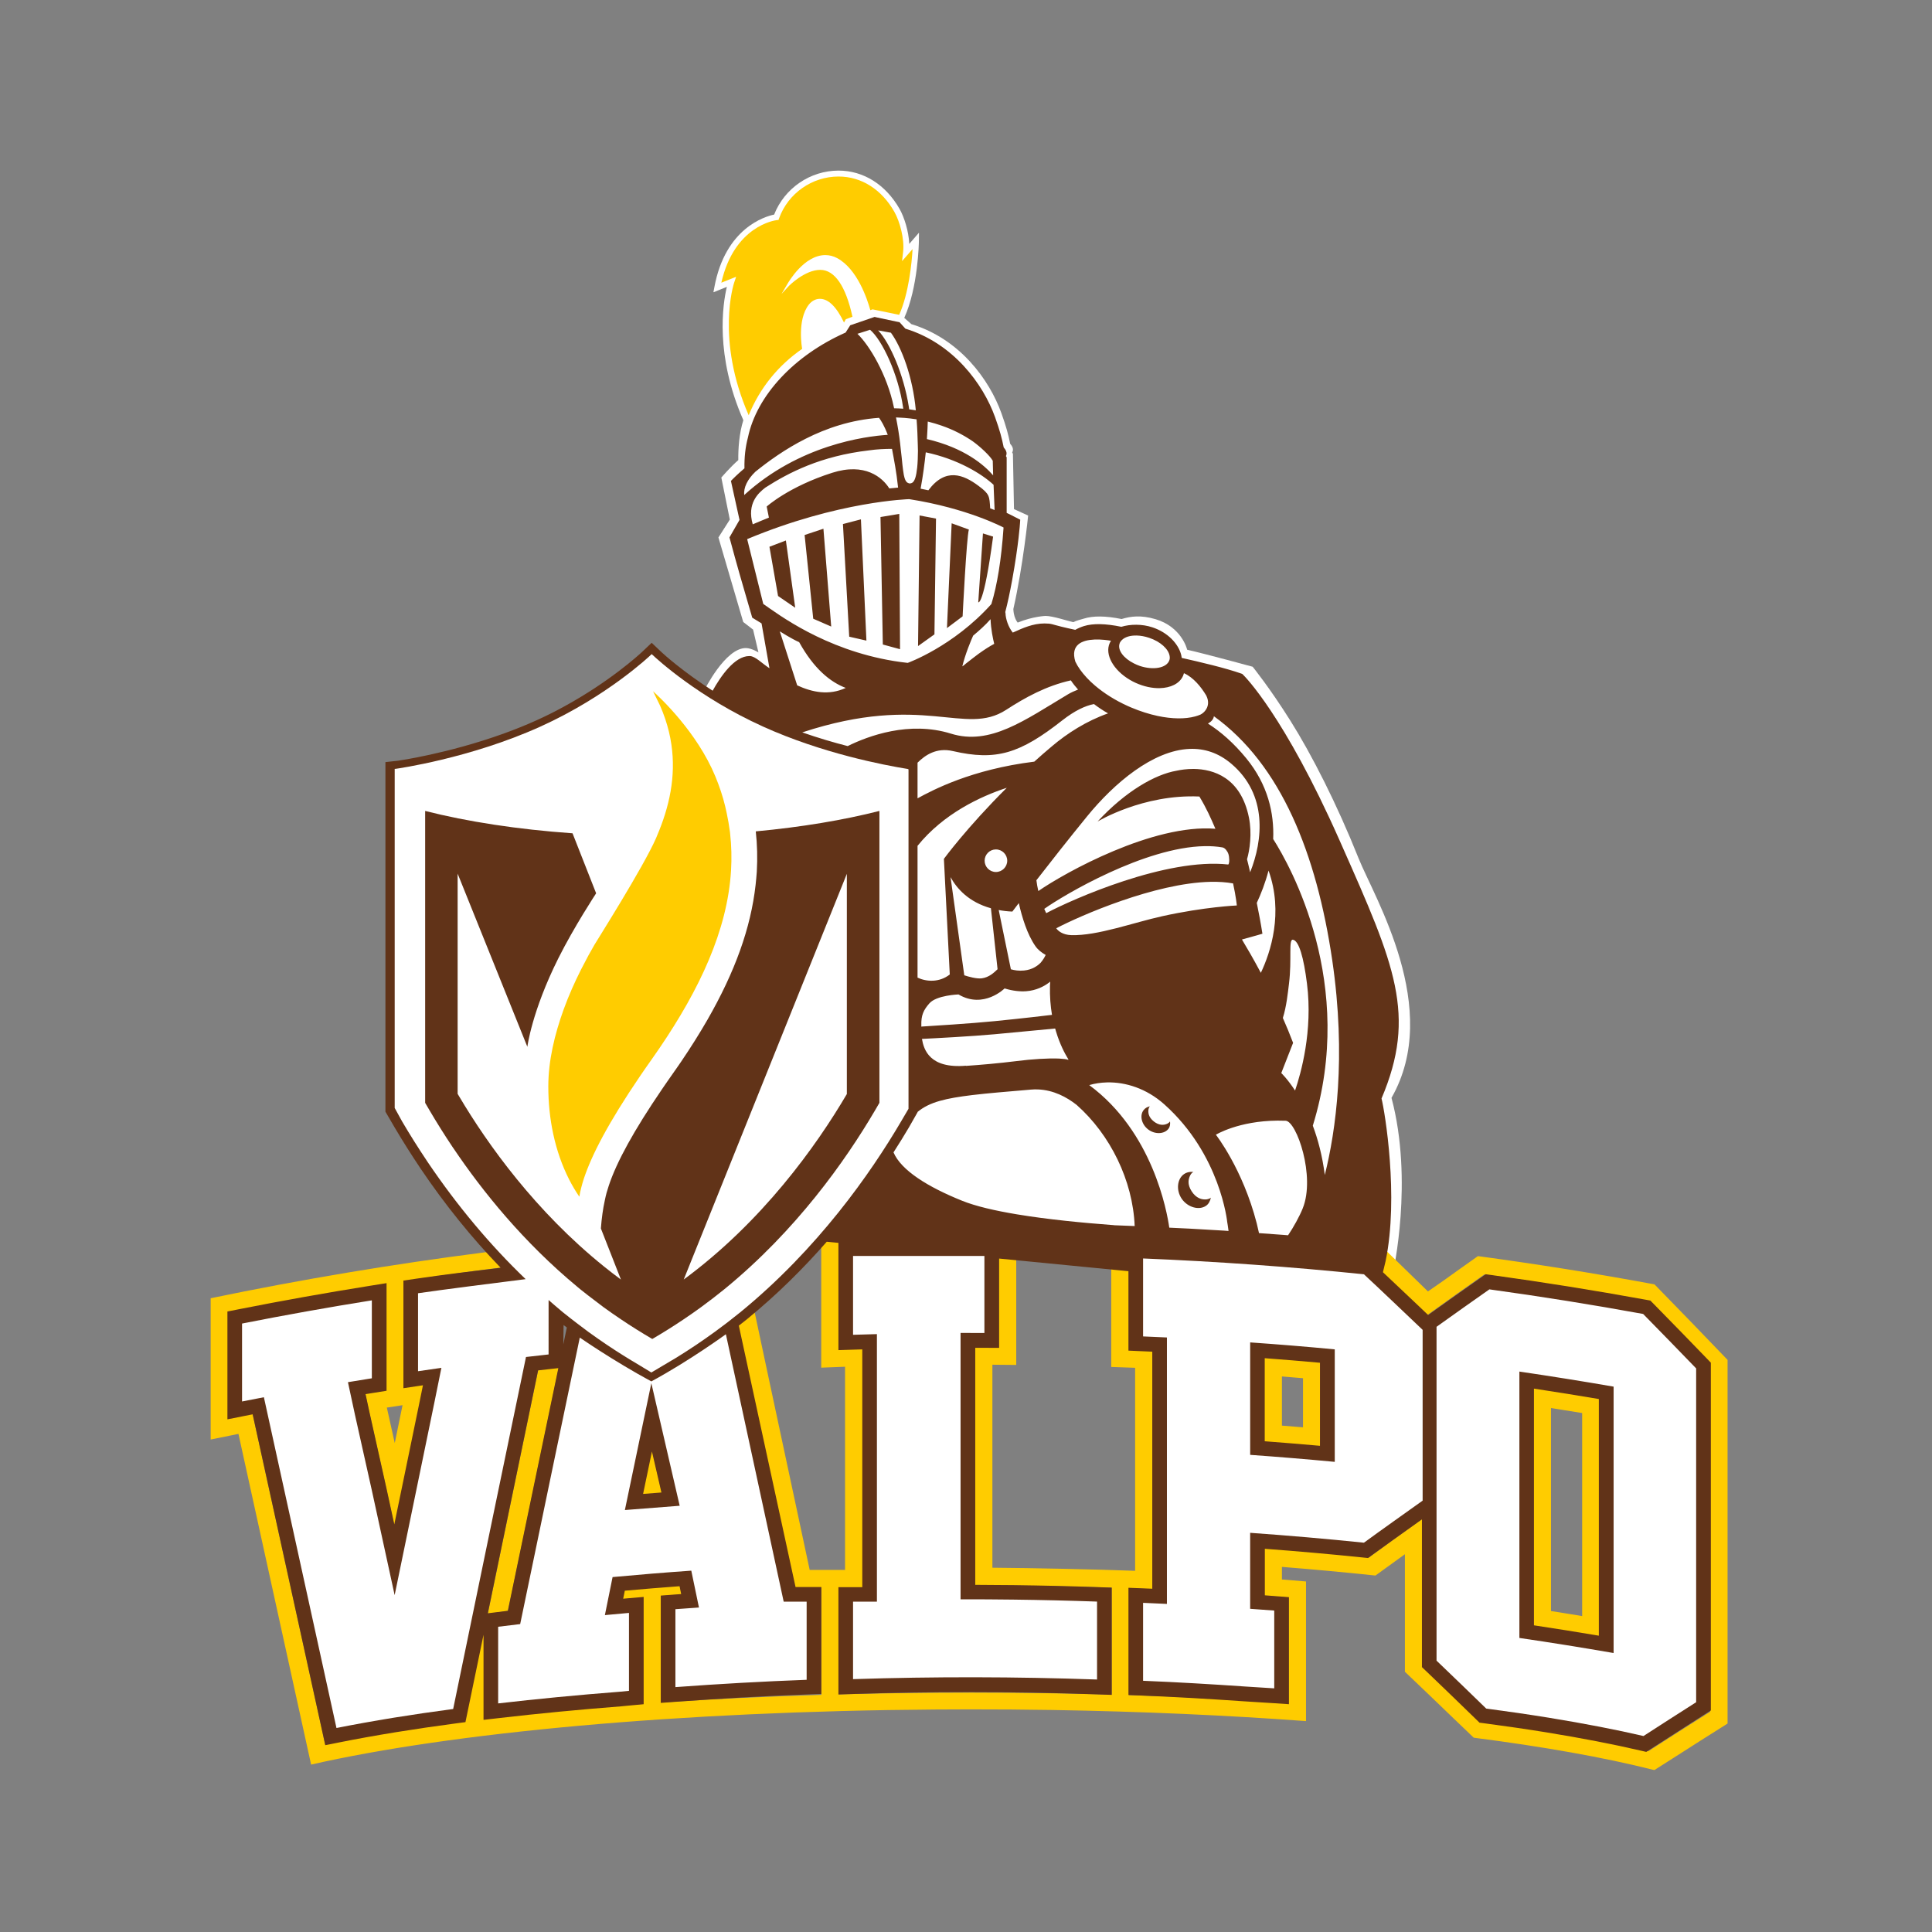 <svg width="201" height="201" viewBox="0 0 201 201" fill="none" xmlns="http://www.w3.org/2000/svg">
<rect x="0" y="0" width="201" height="201" fill="#808080" stroke="none"/>
<path d="M87.248 17.748C84.289 17.748 81.616 19.582 80.54 22.324C79.599 22.516 75.466 23.721 74.326 29.856L74.222 30.409L75.619 29.845C75.197 31.613 74.36 36.963 77.335 43.714C76.9 45.086 76.792 46.724 76.811 47.868C76.031 48.538 75.045 49.682 75.045 49.682L75.928 54.057L74.743 55.916L77.323 64.709L78.35 65.504L78.906 67.876C78.906 67.876 78.206 67.433 77.614 67.423C75.449 67.388 73.254 71.857 73.254 71.857L82.398 77.509L90.122 79.506L94.388 80.463L94.344 115.777L86.162 128.111L141.992 131.894L144.931 132.362C144.931 132.362 147.071 122.873 144.768 114.217C150.07 104.935 142.977 93.374 141.344 89.3C139.091 83.657 136.482 78.528 134.228 74.948C132.093 71.55 130.323 69.366 130.323 69.366C130.323 69.366 125.444 68.034 123.506 67.595C123.496 67.496 122.901 65.213 120.222 64.419C118.689 63.965 117.613 64.123 116.686 64.403C115.029 64.063 113.731 64.058 112.78 64.354C112.459 64.453 111.962 64.567 111.666 64.73C111.138 64.621 109.534 64.079 108.78 64.079C108.774 64.079 107.459 64.123 105.876 64.774C105.876 64.774 105.667 64.523 105.549 64.123C105.431 63.723 105.426 63.364 105.426 63.364C106.452 58.826 106.965 53.637 106.965 53.637L105.494 52.966L105.381 47.206L105.307 47.088C105.283 47.049 105.604 46.728 105.096 46.17C104.893 45.17 104.691 44.405 104.183 42.985C102.925 39.483 99.843 35.257 94.818 33.722L94.077 33.072C95.514 29.915 95.599 25.251 95.599 25.047L95.608 24.209L94.599 25.372C94.534 24.051 94.08 22.6 93.587 21.732C92.142 19.203 89.833 17.749 87.24 17.749L87.248 17.748Z" fill="white"/>
<path d="M87.248 18.365C84.486 18.365 82 20.111 81.058 22.701L80.993 22.884L80.801 22.903C80.618 22.928 76.392 23.494 75.046 29.412L76.585 28.797L76.372 29.428C76.352 29.492 74.434 35.307 77.892 43.198C79.06 40.367 80.929 38.044 83.454 36.294C83.45 36.274 82.892 33.291 84.155 31.683C84.461 31.303 84.865 31.09 85.299 31.09C86.187 31.09 87.03 31.918 87.809 33.556L87.996 33.212L88.687 32.954C87.992 29.763 86.838 28.076 85.334 28.076C83.731 28.076 82.088 29.734 82.074 29.748L81.309 30.582L81.95 29.492C82.029 29.369 83.641 26.539 85.866 26.539C86.295 26.539 86.71 26.647 87.104 26.858C89.196 27.992 90.222 31.096 90.547 32.269L90.779 32.184L93.55 32.753C94.546 30.509 94.853 27.406 94.941 25.913L93.846 27.169L93.96 26.188C94.107 24.856 93.614 23.036 93.047 22.039C91.726 19.707 89.615 18.366 87.248 18.366V18.365ZM99.564 127.657C84.837 127.579 67.752 128.189 50.37 130.298C40.879 131.513 31.315 133.117 21.918 135.065V149.763C22.88 149.567 23.847 149.369 24.808 149.179C27.196 160.056 29.59 170.954 31.992 181.881C32.113 182.447 32.237 183.01 32.367 183.582C46.978 180.258 70.545 178.035 97.377 177.852C98.385 177.842 99.388 177.84 100.395 177.84H101.517C102.761 177.84 103.997 177.846 105.224 177.852C105.846 177.858 106.461 177.869 107.079 177.875C107.877 177.884 108.677 177.89 109.467 177.902C118.809 178.055 127.689 178.455 135.874 179.059V164.532C135.036 164.461 134.202 164.393 133.367 164.325V163.015C136.616 163.274 139.861 163.573 143.098 163.915C144.118 163.174 145.139 162.433 146.162 161.698V173.925C147.846 175.522 149.527 177.141 151.213 178.764C151.917 179.438 152.62 180.105 153.324 180.786C160.609 181.721 166.908 182.844 171.947 184.116C172.003 184.126 172.066 184.136 172.123 184.149C172.788 183.718 173.45 183.307 174.114 182.883C175.988 181.683 177.863 180.485 179.731 179.314V141.477C177.2 138.835 174.666 136.217 172.129 133.622C166.024 132.489 159.902 131.512 153.759 130.683C152.558 131.528 151.36 132.387 150.16 133.246L148.56 134.356L144.165 130.075C144.165 130.075 132.867 128.692 115.61 128.015V142.215C116.439 142.241 117.265 142.269 118.094 142.301V163.423C114.084 163.269 107.258 163.129 103.245 163.101V141.982C104.07 141.985 104.897 141.99 105.727 142.005V127.73C103.725 127.693 101.668 127.669 99.564 127.657ZM87.273 129.223H103.894V140.159C103.064 140.153 102.24 140.149 101.41 140.145V164.92C105.363 164.926 110.92 165.027 115.655 165.172V176.3C110.876 176.168 105.992 176.094 101.044 176.094C96.376 176.094 91.771 176.158 87.252 176.277V165.157C88.292 165.137 89.228 165.17 89.754 165.157V140.311C88.927 140.338 88.099 140.362 87.273 140.392V129.225V129.223ZM117.447 129.402C125.786 129.707 134.121 130.292 142.436 131.157C144.445 133.033 146.455 134.926 148.463 136.834C150.451 135.404 152.435 133.994 154.421 132.596C160.123 133.377 165.807 134.287 171.476 135.328C173.63 137.522 175.776 139.733 177.923 141.966V178.085C175.778 179.438 173.629 180.809 171.477 182.199C168.537 181.489 165.045 180.786 160.89 180.111C158.71 179.759 156.421 179.431 154.058 179.122C152.033 177.159 150.011 175.213 147.986 173.282V158.01C146.139 159.334 144.288 160.67 142.436 162.022C138.805 161.647 135.174 161.321 131.538 161.051V166.007C132.374 166.071 133.209 166.138 134.045 166.208V177.173C131.087 176.972 128.057 176.797 124.971 176.652C122.502 176.532 119.997 176.432 117.459 176.352V165.233C118.327 165.263 119.16 165.294 119.924 165.327V140.554C119.099 140.518 118.272 140.481 117.447 140.452V129.402ZM85.438 129.455V142.288C86.265 142.253 87.094 142.221 87.918 142.191V163.332H84.238C82.347 154.559 77.098 129.878 77.098 129.878L85.437 129.46L85.438 129.455ZM75.093 130.075C75.093 130.075 80.783 156.184 82.715 165.156C83.271 165.131 84.335 165.175 85.449 165.156V176.328C79.717 176.498 74.139 176.764 68.792 177.123V166.033C68.876 166.027 70.661 165.899 70.911 165.879C70.893 165.783 70.764 165.159 70.723 164.945C68.848 165.084 66.935 165.242 64.929 165.425L64.737 166.377C64.915 166.357 66.875 166.19 66.875 166.19H66.903V177.263C61.067 177.679 55.517 178.202 50.354 178.831V169.326C49.682 172.58 49.007 175.834 48.336 179.086C45.86 179.406 43.469 179.752 41.194 180.116C38.456 180.561 36.019 181.017 33.826 181.483C31.305 169.986 28.784 158.514 26.27 147.069C25.418 147.234 24.572 147.402 23.723 147.571V136.525C29.18 135.413 34.654 134.435 40.147 133.576V144.629C39.431 144.739 38.715 144.854 37.998 144.971C38.121 145.545 38.243 146.116 38.37 146.691C38.954 149.296 39.534 151.902 40.115 154.51C40.432 155.965 40.745 157.422 41.063 158.873C41.383 157.324 41.704 155.776 42.023 154.224C42.597 151.436 43.168 148.646 43.743 145.857C43.866 145.251 43.991 144.639 44.112 144.031C43.417 144.13 42.715 144.235 42.019 144.342V133.29C62.156 130.131 75.09 130.071 75.09 130.071L75.093 130.075ZM131.538 141.238V150.002C133.49 150.145 135.438 150.305 137.389 150.483V141.717C135.438 141.54 133.49 141.383 131.538 141.238ZM58.135 142.237L55.989 142.536L50.748 167.894L52.844 167.594L58.135 142.237ZM133.368 143.203C134.101 143.257 134.831 143.322 135.562 143.386V148.495C134.831 148.435 134.101 148.373 133.368 148.318V143.203ZM159.537 144.384V169.158C161.832 169.499 164.125 169.868 166.416 170.258V145.483C164.125 145.097 161.832 144.728 159.537 144.384ZM41.879 146.193C41.611 147.506 41.34 148.821 41.069 150.135C40.794 148.905 40.52 147.673 40.246 146.443C40.792 146.359 41.336 146.273 41.879 146.193ZM161.361 146.489C162.444 146.656 163.523 146.83 164.603 147.008V168.132C163.523 167.949 162.444 167.78 161.361 167.609V146.489ZM67.791 150.691L66.818 155.463L68.866 155.319L67.791 150.691Z" fill="#FFCC00"/>
<path d="M91.032 32.957L88.458 33.841L87.974 34.598C82.619 36.974 78.73 41.151 77.816 45.504C77.551 46.5 77.431 47.555 77.451 48.723C76.677 49.385 76.249 49.824 76.23 49.843L76.044 50.034L76.937 54.09L75.893 55.908L75.945 56.106C76.656 58.76 77.275 60.881 77.773 62.585C77.927 63.114 78.073 63.608 78.207 64.074L78.26 64.259L79.23 64.858C79.353 65.596 80.053 69.522 80.053 69.522C79.245 68.997 78.589 68.271 78.007 68.253C77.991 68.252 77.975 68.253 77.959 68.253C76.413 68.253 74.965 70.381 74.142 71.859C71.063 69.881 69.107 68.113 68.838 67.863L67.8 66.876L66.755 67.865C66.422 68.174 63.363 70.962 58.628 73.538C57.664 74.066 56.751 74.517 55.842 74.928C54.764 75.417 53.634 75.873 52.387 76.325C46.555 78.423 41.431 79.139 41.38 79.147L40.099 79.287V115.655L41.065 117.311C41.914 118.743 42.792 120.136 43.679 121.454L43.757 121.576C46.302 125.346 49.09 128.795 52.087 131.894C49.231 132.239 46.094 132.621 43.274 133.035L41.97 133.226V144.425L43.721 144.164C43.815 144.15 43.908 144.136 44.001 144.122C43.897 144.636 43.793 145.149 43.69 145.663L43.411 147.016C42.931 149.345 42.45 151.677 41.969 154.01L41.025 158.577C41.024 158.584 41.024 158.589 41.023 158.594C40.748 157.33 40.473 156.066 40.197 154.802L40.18 154.727C39.597 152.111 39.015 149.503 38.431 146.894C38.298 146.278 38.166 145.662 38.032 145.043C38.333 144.994 38.631 144.946 38.93 144.898L40.216 144.693V133.494L38.449 133.777C33.92 134.502 29.358 135.318 24.89 136.202L23.66 136.445V147.663L25.483 147.301C25.75 147.247 26.019 147.196 26.287 147.143C28.692 158.109 31.103 169.092 33.52 180.103L33.841 181.564L35.309 181.272C37.075 180.918 39.008 180.571 41.22 180.208C43.202 179.888 45.266 179.586 47.35 179.308L48.424 179.166L48.644 178.105C49.276 175.036 49.714 172.937 50.304 170.081V178.93L52.005 178.734C56.007 178.27 60.242 177.863 64.592 177.525C64.783 177.508 64.96 177.49 65.135 177.472C65.282 177.457 65.428 177.443 65.576 177.43L66.964 177.303V166.139L65.306 166.284C65.148 166.297 64.991 166.311 64.835 166.325C64.892 166.046 64.948 165.766 65.003 165.492C66.952 165.318 68.834 165.163 70.7 165.026C70.733 165.182 70.766 165.34 70.798 165.499C70.821 165.613 70.846 165.727 70.869 165.842C70.632 165.86 70.393 165.877 70.154 165.895L68.744 166.001V177.164L70.382 177.045C74.91 176.712 79.486 176.456 83.98 176.287L85.448 176.231V165.107H82.766C81.701 160.195 80.591 155.083 79.488 150.011C78.599 145.917 77.716 141.851 76.865 137.917C77.145 137.698 77.418 137.487 77.712 137.25C80.875 134.666 83.632 131.908 86.014 129.186L87.227 129.305V140.463L88.801 140.414C89.104 140.404 89.406 140.395 89.71 140.386V165.127H87.227V176.289L88.802 176.238C92.784 176.109 96.832 176.044 100.836 176.044C105.221 176.044 109.679 176.122 114.083 176.277L115.662 176.331V165.173L114.191 165.12C111.383 165.02 108.443 164.951 105.451 164.913C104.13 164.896 102.79 164.886 101.462 164.883V140.222C101.779 140.222 102.096 140.222 102.413 140.224L103.945 140.23V130.937L116.516 132.165L117.401 132.252V140.516L118.858 140.58L119.683 140.616L119.88 140.625V165.285C119.582 165.272 119.283 165.261 118.986 165.25L117.401 165.188V176.347L118.865 176.406C122.058 176.536 125.432 176.725 129.483 177.004C130.497 177.063 131.484 177.127 132.47 177.192L134.097 177.3V166.164L132.687 166.057C132.322 166.029 131.956 166.001 131.59 165.973V161.131C135.047 161.391 138.457 161.693 141.746 162.033L142.33 162.094L142.804 161.747C144.054 160.833 145.519 159.791 146.936 158.782C147.284 158.534 147.599 158.309 147.933 158.071V173.441L148.405 173.891C150.145 175.553 151.912 177.265 153.562 178.869L153.923 179.221L154.425 179.287C156.673 179.584 158.843 179.9 160.876 180.229C164.532 180.825 167.818 181.461 170.643 182.117L171.273 182.263L171.818 181.912C173.485 180.832 175.273 179.684 177.285 178.401L177.991 177.952V141.769L177.565 141.327C175.94 139.64 174.184 137.836 172.039 135.651L171.7 135.307L171.224 135.22C165.88 134.246 160.477 133.381 155.163 132.65L154.571 132.569L154.079 132.912C152.387 134.098 150.589 135.374 148.581 136.81C148.185 136.433 147.79 136.058 147.367 135.655C146.172 134.519 145.001 133.413 143.877 132.358L144.155 131.196C145.547 124.514 144.074 115.628 143.73 114.285C147.414 105.593 145.112 100.399 139.598 87.954L139.333 87.356C133.582 74.406 129.489 70.353 129.316 70.186L129.237 70.111L129.135 70.075C127.477 69.493 124.865 68.878 122.945 68.447C122.933 68.346 122.916 68.246 122.892 68.152C122.603 66.971 121.487 65.796 119.906 65.27C118.814 64.903 117.58 64.93 116.661 65.21C115.021 64.87 113.714 64.844 112.773 65.135C112.456 65.235 112.156 65.364 111.865 65.525C111.342 65.419 110.859 65.302 110.39 65.189C109.442 64.96 109.422 64.863 108.67 64.863H108.659C107.46 64.867 106.429 65.334 105.431 65.785L105.368 65.814C104.911 65.254 104.625 64.399 104.609 63.791L104.585 63.677C104.842 62.682 105.033 61.803 105.297 60.381C105.975 56.653 106.116 54.485 106.121 54.395L106.142 54.069L105.454 53.719C105.202 53.589 104.977 53.472 104.731 53.359V47.578L104.656 47.458C104.634 47.422 104.926 47.105 104.424 46.551C104.223 45.561 104.026 44.802 103.523 43.396C102.275 39.932 99.172 35.714 94.192 34.192L93.593 33.528L91.031 32.984L91.032 32.957ZM90.52 34.309C91.767 35.369 93.459 38.91 93.957 42.401C93.962 42.441 93.966 42.48 93.976 42.52C93.651 42.495 93.335 42.485 93.025 42.476C93.015 42.446 93.005 42.422 93 42.388C92.294 38.964 90.425 35.887 89.203 34.728L90.52 34.309ZM91.358 34.373L92.689 34.615C93.799 36.133 94.968 39.225 95.279 42.688C95.047 42.658 94.825 42.614 94.589 42.584C94.574 42.491 94.564 42.402 94.549 42.308C94.017 38.954 92.591 35.68 91.358 34.373ZM93.217 43.428C93.508 43.438 93.799 43.453 94.1 43.477C94.154 43.486 94.213 43.488 94.268 43.493C94.416 43.502 94.564 43.522 94.707 43.537C94.929 43.566 95.141 43.591 95.358 43.626C95.432 44.567 95.466 45.479 95.486 46.318C95.486 46.52 95.497 46.713 95.501 46.91C95.501 47.409 95.471 48.202 95.422 48.641C95.324 49.539 95.18 50.027 94.928 50.21C94.928 50.214 94.924 50.214 94.919 50.214C94.89 50.238 94.85 50.254 94.815 50.268C94.756 50.283 94.702 50.298 94.633 50.298C94.589 50.298 94.554 50.278 94.52 50.268C94.259 50.19 94.124 49.874 94.031 49.41C93.976 49.109 93.933 48.76 93.888 48.375C93.853 47.892 93.769 47.276 93.71 46.718C93.69 46.526 93.671 46.319 93.646 46.116C93.548 45.278 93.405 44.37 93.217 43.428ZM91.452 43.468C91.654 43.739 92.004 44.291 92.359 45.239C90.001 45.391 83.14 46.285 77.425 51.502C77.346 50.738 77.756 49.874 78.59 49.075C79.936 47.991 81.696 46.713 83.812 45.647C85.987 44.547 88.552 43.675 91.453 43.468L91.452 43.468ZM96.522 43.856C97.03 43.98 97.499 44.124 97.943 44.276C99.25 44.726 100.3 45.298 101.212 45.919C102.051 46.526 103.002 47.442 103.258 47.896C103.268 47.906 103.273 47.911 103.284 47.926L103.323 49.455C102.411 48.395 100.344 46.594 96.433 45.682C96.488 44.863 96.512 44.231 96.522 43.856ZM92.802 46.699C93.019 47.877 93.252 49.011 93.435 50.727C93.129 50.757 92.823 50.786 92.522 50.815C91.802 49.667 89.982 48.099 86.574 49.189C82.052 50.629 79.764 52.7 79.764 52.7L79.995 53.85C79.512 54.048 78.693 54.382 78.313 54.549C77.686 52.374 78.891 51.294 79.626 50.727C82.037 49.183 85.362 47.442 90.401 46.856C91.23 46.737 92.028 46.699 92.803 46.699H92.802ZM96.315 47.059C99.635 47.759 102.144 49.301 103.368 50.436L103.476 53.061C103.323 53.007 103.17 52.947 103.017 52.888C102.933 51.615 102.968 51.414 101.799 50.545C100.24 49.382 98.376 48.607 96.586 51.008C96.289 50.944 96.014 50.889 95.778 50.841C96.034 49.46 96.197 48.168 96.315 47.059ZM94.598 51.931C100.654 52.878 104.374 54.866 104.408 54.881C104.171 58.293 103.736 60.897 103.14 62.845C99.165 67.274 94.435 68.965 94.435 68.965C93.952 68.911 93.469 68.847 92.995 68.769C85.743 67.579 80.905 63.864 79.406 62.829L77.734 56.088C87.233 52.118 94.6 51.93 94.6 51.93L94.598 51.931ZM93.558 53.465L91.604 53.79L91.846 67.053L93.637 67.541L93.558 53.466V53.465ZM95.669 53.628L95.511 67.215L97.217 65.997L97.38 53.952L95.669 53.628ZM89.568 54.032L87.698 54.521L88.35 66.239L90.14 66.648L89.568 54.032ZM99.008 54.442L98.519 65.346L100.148 64.123C100.148 64.123 100.556 55.907 100.798 55.093L99.008 54.442ZM85.667 55.008L83.71 55.66L84.606 64.37L86.476 65.184L85.667 55.008ZM102.263 55.497L101.775 62.658C101.775 62.658 102.342 63.146 103.319 55.827L102.263 55.497ZM81.761 56.231L80.05 56.883L80.947 62.006L82.733 63.23L81.761 56.231ZM103.055 64.418C103.09 65.463 103.312 66.484 103.435 66.983C102.868 67.298 102.543 67.499 101.813 68.017C101.477 68.264 101.009 68.629 100.481 69.043C100.329 69.181 100.2 69.284 100.116 69.329C100.417 68.071 101.014 66.632 101.245 66.128C101.847 65.626 102.484 65.069 103.055 64.418ZM81.128 65.685C81.128 65.685 82.307 66.434 83.146 66.814C84.67 69.565 86.371 70.958 87.989 71.569C86.232 72.383 84.502 72.023 82.938 71.303L81.128 65.685ZM118.27 66.118C118.671 66.129 119.109 66.206 119.553 66.356C120.736 66.751 121.565 67.525 121.683 68.235C121.708 68.388 121.713 68.54 121.659 68.683C121.393 69.492 120.007 69.758 118.576 69.28C118.364 69.206 118.177 69.122 117.979 69.024C116.9 68.49 116.243 67.632 116.48 66.948C116.5 66.868 116.54 66.795 116.594 66.731C116.633 66.681 116.668 66.632 116.717 66.588C117.035 66.267 117.601 66.1 118.27 66.118ZM113.861 66.536C114.599 66.504 115.31 66.614 115.583 66.661C115.533 66.735 115.495 66.814 115.455 66.893C114.912 68.096 115.835 69.719 117.551 70.731C117.748 70.844 117.945 70.953 118.158 71.046C119.011 71.431 119.874 71.609 120.643 71.594C121.778 71.569 122.705 71.134 123.071 70.335C123.115 70.237 123.144 70.134 123.173 70.035C124.15 70.474 124.944 71.44 125.491 72.353C125.816 72.989 125.694 73.536 125.408 73.906C125.265 74.103 125.077 74.253 124.889 74.346C124.711 74.425 124.524 74.484 124.328 74.538C123.292 74.819 121.926 74.804 120.431 74.484C119.554 74.296 118.631 74.004 117.694 73.61C117.58 73.56 117.462 73.513 117.344 73.458C116.017 72.861 114.858 72.121 113.931 71.333C113.61 71.066 113.329 70.79 113.067 70.513C112.545 69.951 112.135 69.384 111.874 68.831C111.328 67.037 112.631 66.589 113.861 66.536ZM67.794 68.72L67.916 68.832C68.378 69.267 72.629 73.176 79.204 76.147C85.266 78.89 91.584 80.097 94.034 80.487L94.07 80.505L94.12 115.053L89.854 122.03C86.692 126.531 82.414 131.648 76.87 136.182C76.757 136.273 76.655 136.35 76.544 136.438L76.358 135.579L74.464 136.962C74.429 136.988 71.172 139.357 67.601 141.363C63.953 139.39 61.043 137.815 61.043 137.815L60.266 137.394C60.033 137.216 59.785 137.032 59.558 136.858L58.688 136.165L58.659 136.142V135.879L58.171 135.427L54.627 132.133L54.109 131.65L53.779 131.691C50.558 128.455 47.566 124.816 44.853 120.8L44.784 120.696C43.872 119.339 43.01 117.966 42.221 116.622L41.458 115.234V80.482L41.574 80.475C41.648 80.463 49.142 79.425 56.384 76.15C63.252 73.046 67.64 68.868 67.685 68.824L67.794 68.72ZM111.409 70.784C111.622 71.106 111.877 71.426 112.158 71.741C111.803 71.88 111.438 72.037 111.083 72.25C106.61 74.922 103.004 77.596 98.93 76.324C94.585 74.973 90.316 76.57 88.19 77.621C86.764 77.256 85.146 76.782 83.464 76.195C96.139 72.033 100.366 76.639 104.671 73.853C106.663 72.56 108.844 71.357 111.409 70.784H111.409ZM113.81 73.246C114.269 73.596 114.763 73.927 115.28 74.218C113.042 75.002 111.024 76.294 109.416 77.66C108.785 78.188 108.183 78.716 107.605 79.239C101.06 80.051 97.063 82.185 95.458 83.056V79.348C96.26 78.552 97.434 77.75 99.128 78.138C103.636 79.179 106.102 78.419 110.546 74.922C111.823 73.927 112.902 73.428 113.81 73.246ZM126.289 74.514C133.278 79.545 136.976 88.836 138.604 99.904C140.079 109.975 138.974 117.659 137.829 122.241C137.573 120.238 137.113 118.532 136.581 117.112C141.138 102.356 134.254 90.114 132.459 87.292C132.567 84.614 131.92 81.651 129.652 78.884C128.355 77.306 127.018 76.132 125.672 75.279C126.037 75.072 126.25 74.815 126.289 74.514ZM123.789 77.913C125.291 77.86 126.761 78.313 128.113 79.466C131.891 82.681 131.399 87.406 130.061 90.75C129.954 90.266 129.84 89.803 129.737 89.394C130.013 88.457 130.273 86.719 129.933 85.043C129.08 80.851 126.2 80.022 124.192 79.997C123.462 79.992 122.826 80.092 122.397 80.186C120.163 80.57 117.095 82.325 114.186 85.472C114.186 85.472 118.905 82.602 124.78 82.868C125.514 84.082 125.953 85.073 126.447 86.222C119.956 85.694 110.788 90.784 108.025 92.702C107.931 92.318 107.873 91.943 107.824 91.578C109.263 89.719 111.166 87.302 113.09 84.94C115.905 81.484 119.952 78.05 123.789 77.913ZM104.741 81.96C100.598 86.078 98.201 89.353 98.201 89.353L98.812 101.382C97.724 102.235 96.385 102.145 95.458 101.709V87.999C98.161 84.65 101.995 82.864 104.74 81.96L104.741 81.96ZM125.338 88.031C125.986 88.02 126.612 88.062 127.205 88.166L127.221 88.176C127.448 88.225 127.703 88.55 127.802 88.856C127.906 89.171 127.931 89.813 127.788 89.942C121.347 89.221 111.577 93.551 108.849 95.001C108.825 94.957 108.804 94.912 108.779 94.863C108.73 94.764 108.69 94.66 108.642 94.556C110.657 93.126 119.066 88.132 125.338 88.031ZM103.61 88.372C104.261 88.372 104.789 88.9 104.789 89.546C104.789 90.192 104.261 90.72 103.61 90.72C102.964 90.72 102.438 90.192 102.438 89.546C102.438 88.9 102.964 88.372 103.61 88.372ZM131.975 90.572C133.548 94.962 132.187 99.079 131.175 101.21C130.391 99.734 129.682 98.531 129.208 97.742C130.525 97.387 131.339 97.142 131.339 97.142C131.176 96.086 130.969 94.996 130.752 93.936C131.18 93.019 131.634 91.874 131.975 90.572ZM98.891 91.253C99.537 92.436 100.774 93.847 103.093 94.492L103.784 100.835C103.409 101.196 102.901 101.679 102.146 101.783C101.618 101.852 100.765 101.615 100.321 101.467L98.891 91.253ZM125.945 91.743C126.772 91.725 127.56 91.776 128.286 91.908C128.596 93.323 128.676 94.203 128.676 94.203C128.676 94.203 125.352 94.341 120.927 95.317C117.939 95.973 114.16 97.373 111.448 97.289C110.55 97.259 110.067 96.841 109.889 96.574C112.366 95.275 120.149 91.865 125.944 91.743H125.945ZM105.993 93.956C106.333 95.45 106.871 97.22 107.724 98.438C107.981 98.808 108.355 99.104 108.789 99.35C108.676 99.597 108.514 99.863 108.272 100.154C107.966 100.465 107.408 100.885 106.54 100.969C106.003 101.024 105.539 100.949 105.169 100.841L103.903 94.676C104.337 94.76 104.809 94.819 105.322 94.838C105.322 94.838 105.564 94.518 105.993 93.956ZM134.51 97.768C135.141 97.858 135.639 99.647 135.974 102.33C136.6 107.253 135.338 111.695 134.736 113.456C133.933 112.233 133.301 111.637 133.301 111.637L134.53 108.495C134.194 107.612 133.835 106.743 133.465 105.905C133.839 104.727 133.987 103.292 134.106 102.311C134.416 99.781 134.032 97.699 134.51 97.768ZM109.263 102.127C109.258 102.266 109.248 102.409 109.237 102.542C109.208 103.662 109.293 104.682 109.446 105.584C108.937 105.648 106.234 105.964 103.502 106.235C101.001 106.486 96.997 106.729 95.847 106.803C95.853 106.769 95.853 106.729 95.853 106.694C95.818 105.609 96.094 105.071 96.686 104.391C97.421 103.538 99.719 103.459 99.719 103.459C102.338 105.007 104.514 102.834 104.514 102.834C105.387 103.1 106.136 103.169 106.768 103.124C107.824 103.045 108.622 102.606 109.075 102.27C109.115 102.241 109.164 102.207 109.204 102.172C109.223 102.157 109.238 102.142 109.263 102.127ZM109.776 107.005C109.805 107.113 109.834 107.223 109.87 107.326C110.264 108.638 110.777 109.605 111.137 110.191C111.142 110.216 111.152 110.241 111.156 110.266C110.969 110.192 110.639 110.157 110.21 110.132C109.09 110.077 107.315 110.192 105.792 110.389C103.843 110.63 102.003 110.789 100.489 110.892L100.499 110.873C96.721 111.198 96.109 109.215 95.917 108.085C97.149 108.026 101.18 107.814 103.453 107.602C106.589 107.311 109.578 107.025 109.776 107.005ZM115.17 112.611C117.113 112.564 119.281 113.244 121.13 114.892C126.994 120.132 127.681 127.165 127.681 127.165C127.681 127.165 127.771 127.679 127.81 128.033V128.066C127.662 128.057 127.518 128.042 127.37 128.033L123.756 127.823C123.055 127.785 122.35 127.756 121.649 127.723C121.406 126.021 119.923 117.758 113.32 112.89C113.897 112.722 114.522 112.626 115.169 112.611H115.17ZM107.975 113.341C109.597 113.401 110.962 114.128 112.009 114.95C115.509 118.044 117.858 122.812 118.049 127.555L115.895 127.47L115.88 127.46C115.78 127.456 115.67 127.446 115.57 127.437C112.738 127.223 109.057 126.878 105.792 126.335C103.56 125.963 101.52 125.501 100.075 124.915C96.534 123.487 93.755 121.765 92.958 119.89C93.537 118.986 94.082 118.111 94.555 117.304L95.458 115.718V115.686C96.715 114.634 98.441 114.262 101.134 113.93C102.936 113.716 104.558 113.592 107.266 113.358C107.507 113.337 107.744 113.332 107.975 113.341V113.341ZM119.641 115.097C119.369 115.15 119.131 115.284 118.969 115.503C118.549 116.061 118.76 116.986 119.466 117.515C120.171 118.045 121.148 117.993 121.568 117.43C121.73 117.215 121.759 116.948 121.725 116.661C121.696 116.743 121.544 116.853 121.462 116.896C121.076 117.091 120.572 117.091 120.043 116.675C119.476 116.223 119.432 115.756 119.489 115.389C119.503 115.303 119.57 115.145 119.641 115.097ZM132.914 116.586C133.186 116.584 133.466 116.588 133.754 116.599C134.888 116.642 136.883 122.388 135.528 125.725C135.199 126.545 134.58 127.67 134.007 128.514L133.539 128.476C132.686 128.409 131.832 128.352 130.983 128.29C130.969 128.252 130.964 128.214 130.955 128.17C130.855 127.732 130.746 127.27 130.746 127.27C129.287 121.601 126.497 118.054 126.497 118.054C126.497 118.054 128.832 116.616 132.914 116.586ZM123.909 121.918C123.654 121.926 123.413 121.996 123.198 122.139C122.469 122.63 122.331 123.813 122.941 124.714C123.561 125.615 124.744 125.944 125.468 125.448C125.754 125.258 125.897 124.948 125.978 124.599C125.906 124.685 125.683 124.756 125.569 124.775C125.034 124.846 124.434 124.651 123.981 123.946C123.49 123.192 123.638 122.625 123.861 122.215C123.914 122.115 124.062 121.958 124.167 121.929C124.08 121.918 123.993 121.915 123.909 121.918ZM58.634 137.852L58.718 137.918C58.808 137.987 58.885 138.043 58.972 138.11L58.817 138.849L58.606 139.868C58.611 139.494 58.613 139.134 58.621 138.76C58.628 138.455 58.628 138.158 58.634 137.852ZM131.578 141.303C133.499 141.445 135.423 141.604 137.327 141.777V150.418C135.434 150.248 133.51 150.09 131.578 149.945V141.303ZM58.089 142.336L58.023 142.65C56.317 150.834 54.553 159.287 52.835 167.583C52.43 167.632 52.026 167.683 51.623 167.733L50.754 167.842C52.577 159.014 54.414 150.119 55.983 142.571C56.398 142.525 56.814 142.478 57.23 142.431L58.089 142.336ZM159.586 144.468C161.855 144.812 164.116 145.175 166.339 145.551V170.172C164.03 169.783 161.768 169.422 159.586 169.094V144.468ZM67.826 151.009L68.813 155.276L66.906 155.424L67.826 151.009Z" fill="#613318"/>
<path d="M67.796 68.055L67.684 68.16C67.64 68.205 63.186 72.446 56.215 75.596C48.865 78.92 41.257 79.973 41.183 79.984L41.063 79.994V115.271L41.839 116.679C42.639 118.043 43.515 119.434 44.439 120.813L44.51 120.921C47.577 125.458 50.988 129.531 54.687 133.079C51.833 133.438 46.03 134.172 43.491 134.545V142.657C44.297 142.537 45.111 142.419 45.922 142.307C45.676 143.524 45.426 144.744 45.181 145.965C44.607 148.746 44.032 151.531 43.458 154.32C42.658 158.196 41.858 162.069 41.058 165.953C40.267 162.315 39.475 158.685 38.685 155.054C38.104 152.446 37.522 149.839 36.938 147.23C36.691 146.086 36.446 144.944 36.199 143.798C37.03 143.658 37.859 143.525 38.685 143.394V135.285C34.172 136.007 29.671 136.811 25.182 137.699V145.806C25.937 145.657 26.692 145.51 27.454 145.363C29.965 156.812 32.481 168.28 35.006 179.777C36.84 179.411 38.815 179.057 40.969 178.704C42.948 178.385 45.012 178.082 47.146 177.798C49.669 165.565 52.192 153.359 54.722 141.178C55.504 141.089 56.289 140.999 57.073 140.913C57.073 139.954 57.073 137.329 57.074 135.25C57.478 135.601 57.881 135.957 58.291 136.297L58.555 136.519L59.438 137.218C59.942 137.607 60.455 138.001 61.013 138.413L61.192 138.549C61.959 139.102 62.566 139.526 63.145 139.914C64.281 140.678 65.408 141.379 66.491 142.016L67.765 142.79L70.386 141.234C71.066 140.816 71.753 140.37 72.435 139.914C73.103 139.466 73.748 139.009 74.386 138.549C75.21 137.951 76.067 137.293 77.008 136.532C85.077 129.935 90.563 122.09 93.745 116.672L94.519 115.355V80.041L94.431 80.001C91.948 79.598 85.536 78.374 79.382 75.59C72.708 72.573 68.391 68.606 67.921 68.164L67.799 68.051L67.796 68.055ZM88.749 130.667V138.869C89.575 138.843 90.403 138.82 91.232 138.798V166.632H88.749V174.693C97.206 174.42 105.676 174.435 114.134 174.732V166.625C111.233 166.522 108.331 166.455 105.428 166.419C103.598 166.395 101.763 166.385 99.934 166.39V138.675C100.758 138.675 101.585 138.675 102.415 138.679V130.666H88.749L88.749 130.667ZM118.923 130.925V139.038C119.748 139.074 120.575 139.108 121.403 139.147V166.866C120.575 166.823 119.748 166.788 118.923 166.756V174.864C122.481 175.008 126.03 175.219 129.583 175.463C130.587 175.522 131.578 175.585 132.569 175.651V167.559C131.733 167.495 130.897 167.433 130.062 167.376V159.47C134.011 159.751 137.959 160.09 141.9 160.498C143.769 159.129 146.142 157.458 148.007 156.122V138.354C146.142 136.584 143.769 134.311 141.9 132.573C134.259 131.789 126.592 131.241 118.923 130.927V130.925ZM154.952 134.142C153.119 135.426 151.289 136.726 149.454 138.037V172.769C151.18 174.417 152.9 176.081 154.621 177.754C156.866 178.05 159.036 178.367 161.115 178.703C164.897 179.32 168.164 179.956 170.985 180.611C172.812 179.427 174.643 178.254 176.463 177.095V142.365C174.631 140.464 172.787 138.575 170.947 136.7C165.632 135.732 160.3 134.878 154.952 134.142ZM75.519 138.811C75.519 138.811 71.746 141.564 67.763 143.717C63.78 141.564 60.32 139.157 60.32 139.157C58.261 149.031 56.169 159.056 54.118 168.966C53.353 169.052 52.588 169.146 51.827 169.243V177.218C55.842 176.753 60.066 176.346 64.471 176.004C64.794 175.976 65.113 175.94 65.437 175.91V167.803C64.601 167.876 63.767 167.952 62.931 168.032C63.179 166.821 63.483 165.283 63.731 164.074C66.495 163.819 69.155 163.6 71.92 163.407C72.168 164.572 72.467 166.074 72.718 167.241C71.902 167.297 71.085 167.354 70.268 167.416V175.523C74.816 175.187 79.367 174.932 83.921 174.761V166.632H81.533C79.538 157.378 77.514 148.032 75.519 138.81L75.519 138.811ZM130.064 139.66C133.002 139.864 135.936 140.105 138.865 140.384V152.088C135.936 151.811 133.002 151.569 130.064 151.36V139.66ZM158.073 142.694C161.346 143.175 164.613 143.697 167.876 144.262V171.977C164.613 171.413 161.346 170.885 158.073 170.408V142.694ZM67.764 143.902L70.713 156.655L65.011 157.1L67.764 143.902Z" fill="white"/>
<path d="M88.104 113.82C84.917 119.247 79.302 127.101 71.133 133.118L88.104 90.911V113.82ZM62.02 92.936L59.565 86.694C53.842 86.29 48.62 85.482 44.232 84.368V114.737L44.699 115.535C45.403 116.735 46.222 118.047 47.14 119.419C47.148 119.424 47.152 119.427 47.156 119.435C50.215 123.981 54.486 129.257 60.086 133.895C60.175 133.965 60.259 134.039 60.349 134.115C60.412 134.168 60.476 134.217 60.538 134.264C60.74 134.424 60.938 134.584 61.147 134.745C61.634 135.125 62.123 135.497 62.632 135.876C62.649 135.885 62.665 135.897 62.678 135.908C62.718 135.933 62.748 135.963 62.781 135.989C63.378 136.417 63.981 136.846 64.604 137.26C65.646 137.962 66.733 138.644 67.857 139.301L67.856 139.293C67.861 139.297 67.861 139.301 67.866 139.301C68.995 138.644 70.08 137.962 71.123 137.26C71.748 136.846 72.347 136.417 72.942 135.989C73.783 135.377 74.59 134.75 75.376 134.115C82.823 128.026 87.955 120.768 91.027 115.535L91.493 114.735V84.367C87.743 85.322 83.386 86.05 78.629 86.494C78.783 87.876 78.815 89.291 78.735 90.696C78.702 91.156 78.66 91.608 78.61 92.067C78.111 96.525 76.477 101.092 73.579 106.132C72.768 107.537 71.866 108.973 70.859 110.457L70.316 111.244L70.21 111.392L70.016 111.67C69.604 112.25 69.216 112.818 68.85 113.352C65.968 117.585 64.167 120.848 63.34 123.34C63.14 123.945 63.05 124.263 62.919 124.9C62.811 125.425 62.743 125.761 62.675 126.28C62.616 126.681 62.546 127.354 62.514 127.806C62.929 128.858 63.318 129.85 63.669 130.748C64.014 131.628 64.324 132.416 64.597 133.115C64.594 133.115 64.594 133.115 64.591 133.115C63.981 132.667 63.398 132.211 62.823 131.75C55.734 126.041 50.746 119.09 47.779 114.082C47.726 113.994 47.671 113.905 47.622 113.819C47.617 113.813 47.612 113.805 47.611 113.799V90.891L54.865 108.906C54.865 108.906 55.319 105.239 58.085 99.704C59.74 96.397 62.02 92.936 62.02 92.936Z" fill="#613318"/>
<path d="M68.675 73.418C68.873 73.874 69.05 74.325 69.201 74.774C69.504 75.672 69.719 76.559 69.845 77.427C70.35 80.819 69.618 83.993 68.354 86.954C68.322 87.026 68.292 87.097 68.267 87.169C66.954 90.186 62.076 97.887 61.851 98.281C61.64 98.648 61.431 99.018 61.221 99.396C60.965 99.876 60.706 100.365 60.452 100.863C59.786 102.183 59.169 103.564 58.637 105.03C57.719 107.575 57.042 110.321 57.045 113.041C57.045 116.357 57.705 119.745 59.212 122.712C59.526 123.324 59.878 123.929 60.272 124.502C60.364 123.936 60.517 123.317 60.744 122.616C61.552 120.183 63.258 116.855 66.595 111.946C66.973 111.395 67.367 110.819 67.796 110.22C67.894 110.086 67.987 109.944 68.083 109.806L68.62 109.032C72.744 102.967 75.683 96.819 76.056 90.552C76.132 89.279 76.103 88.001 75.96 86.725C75.955 86.671 75.945 86.623 75.945 86.57C75.9 86.231 75.845 85.891 75.789 85.549C75.74 85.264 75.686 84.98 75.625 84.699C75.619 84.643 75.607 84.594 75.594 84.548C75.565 84.415 75.542 84.284 75.505 84.145C75.489 84.062 75.475 83.98 75.448 83.894C75.202 82.862 74.855 81.827 74.427 80.785C72.516 76.172 68.702 72.601 67.941 71.917L68.675 73.418Z" fill="#FFCC00"/>
</svg>
